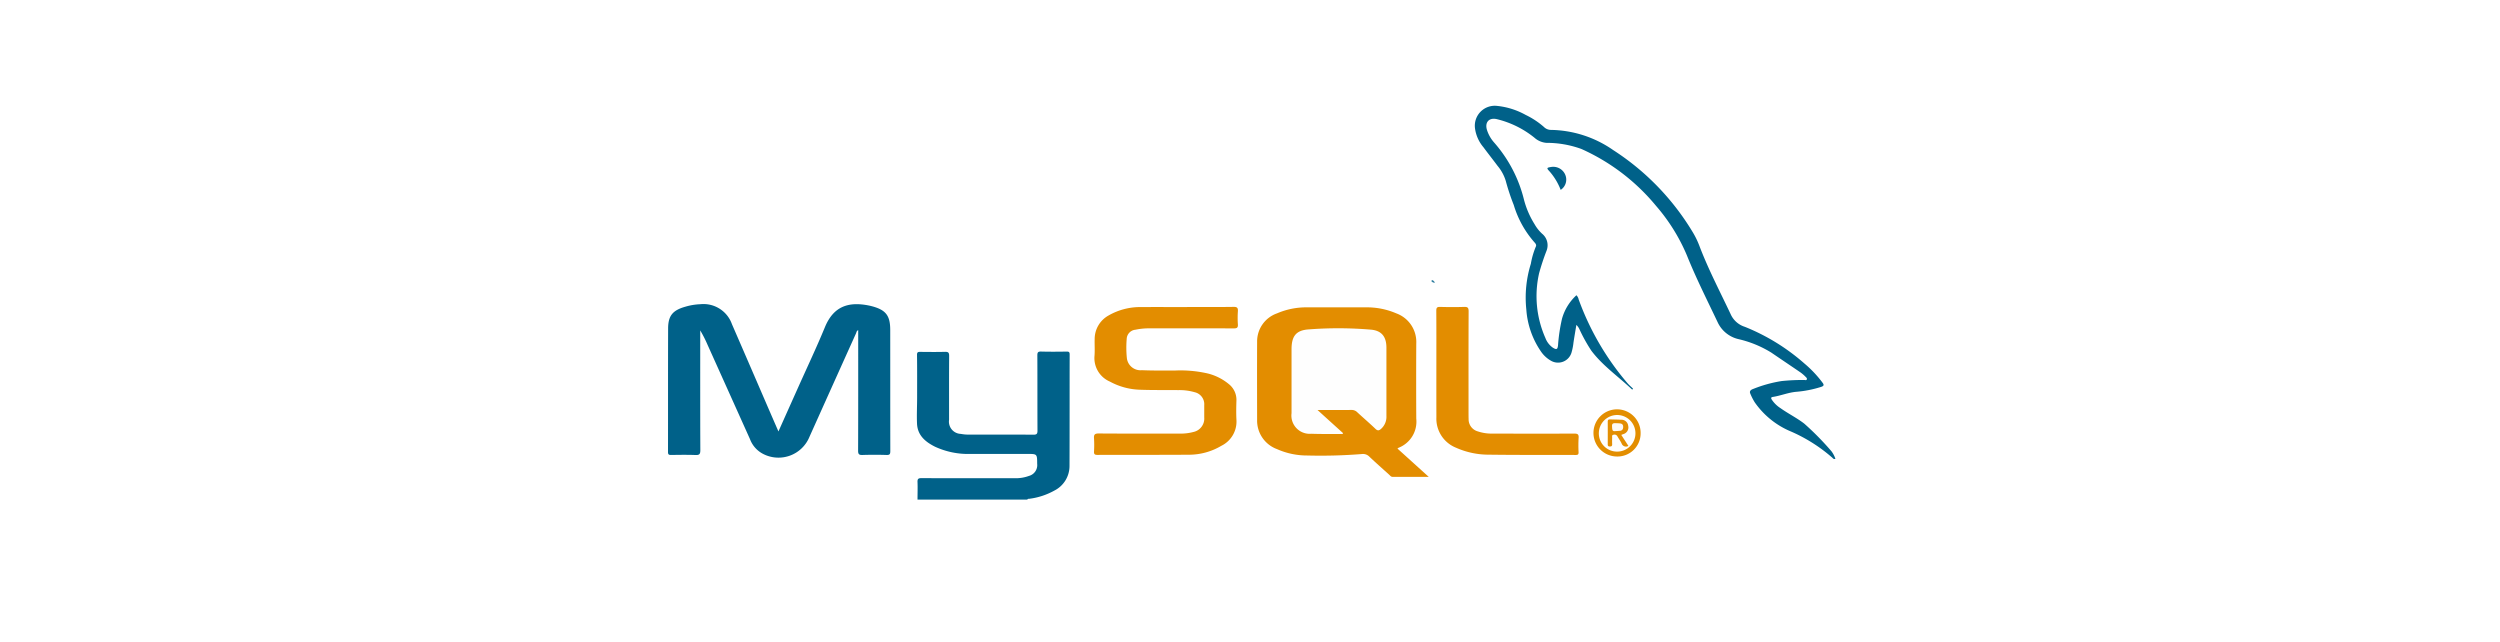 <svg xmlns="http://www.w3.org/2000/svg" xmlns:xlink="http://www.w3.org/1999/xlink" width="378" height="97" viewBox="0 0 378 97"><defs><style>.a{fill:#fff;}.b{fill:#006189;}.c{fill:#e38d00;}.d{fill:#e38e00;}.e{fill:#01618a;}.f{fill:#2f7e9f;}.g{fill:#fefefe;}.h{fill:#fefefd;}.i{fill:#e38e01;}.j{fill:#fdfaf6;}.k{filter:url(#a);}</style><filter id="a" x="0" y="0" width="378" height="97" filterUnits="userSpaceOnUse"><feOffset dy="3" input="SourceAlpha"/><feGaussianBlur stdDeviation="3" result="b"/><feFlood flood-opacity="0.161"/><feComposite operator="in" in2="b"/><feComposite in="SourceGraphic"/></filter></defs><g transform="translate(-563 -5450)"><g class="k" transform="matrix(1, 0, 0, 1, 563, 5450)"><rect class="a" width="360" height="79" rx="20" transform="translate(9 6)"/></g><g transform="translate(602 2758.073)"><path class="b" d="M338.29,3003.031c0-.881.036-1.763,0-2.642-.023-.493.137-.606.612-.6,4.732.017,9.465.009,14.2.012a5.691,5.691,0,0,0,2.045-.352,1.684,1.684,0,0,0,1.236-1.827c-.006-1.494-.006-1.494-1.478-1.494-2.868,0-5.737.01-8.6,0a11.9,11.9,0,0,1-5.366-1.091c-1.451-.726-2.647-1.709-2.723-3.49-.055-1.308.013-2.622.015-3.933,0-2.151.014-4.3-.016-6.452-.006-.421.146-.468.49-.464,1.25.014,2.5.027,3.749-.006.481-.013.623.12.619.612-.023,3.216-.012,6.433-.011,9.649a1.857,1.857,0,0,0,1.773,2.145,6.294,6.294,0,0,0,1.283.109c3.237,0,6.474-.011,9.711.012.494,0,.6-.143.6-.612-.019-3.79,0-7.581-.02-11.371,0-.444.087-.6.567-.587,1.29.037,2.581.024,3.872.005.348-.005.447.093.447.444-.013,5.634,0,11.268-.023,16.9a4.164,4.164,0,0,1-2.3,3.676,10.451,10.451,0,0,1-3.765,1.234c-.111.018-.254-.034-.309.127Z" transform="translate(-238.562 -235.567)"/><path class="b" d="M78.7,2947.333c1.034-2.312,2-4.472,2.968-6.632,1.36-3.041,2.789-6.053,4.058-9.132,1.342-3.257,3.674-3.871,6.641-3.278.16.032.32.07.478.112,2.1.563,2.756,1.405,2.758,3.588.006,6.1,0,12.209.012,18.314,0,.447-.09.6-.567.584-1.207-.038-2.418-.04-3.625,0-.523.017-.679-.1-.677-.657.024-5.838.015-11.677.015-17.515v-.7c-.245.093-.257.318-.331.483q-3.528,7.824-7.044,15.655a5.059,5.059,0,0,1-7,2.576,4.144,4.144,0,0,1-1.991-2.243q-3.192-7.1-6.389-14.2a18.975,18.975,0,0,0-1.131-2.233v.605c0,5.838-.011,11.677.016,17.515,0,.616-.175.742-.748.72-1.227-.045-2.458-.025-3.687-.007-.342.005-.455-.089-.454-.444.011-6.228-.005-12.456.018-18.683.007-1.935.7-2.741,2.58-3.283a9.223,9.223,0,0,1,2.293-.384,4.56,4.56,0,0,1,4.777,3.02q2.541,5.848,5.067,11.7C77.367,2944.271,78,2945.729,78.7,2947.333Z" transform="translate(0 -190.17)"/><path class="c" d="M737.062,2953l4.728,4.276h-5.472c-.234,0-.356-.186-.5-.319-1-.9-2.018-1.8-3-2.728a1.342,1.342,0,0,0-1.15-.4,78.753,78.753,0,0,1-8.284.219,11.1,11.1,0,0,1-4.527-.963,4.587,4.587,0,0,1-3.014-4.431c-.009-3.932-.016-7.863,0-11.795a4.489,4.489,0,0,1,3.007-4.3,11.113,11.113,0,0,1,4.538-.911h8.908a11.247,11.247,0,0,1,4.6.913,4.6,4.6,0,0,1,3.011,4.55q-.03,5.683,0,11.366a4.244,4.244,0,0,1-2.669,4.4A1.15,1.15,0,0,0,737.062,2953Z" transform="translate(-564.767 -193.25)"/><path class="b" d="M981.39,2750.793c-2.047-1.936-4.4-3.553-6.122-5.831a24.425,24.425,0,0,1-1.813-3.265,2.063,2.063,0,0,0-.457-.643c-.145.879-.3,1.756-.433,2.637a8.661,8.661,0,0,1-.307,1.562,2.127,2.127,0,0,1-3.085,1.227,4.577,4.577,0,0,1-1.593-1.5,12.74,12.74,0,0,1-2.15-6.251,17.2,17.2,0,0,1,.683-6.917,12.1,12.1,0,0,1,.748-2.582c.142-.251-.034-.49-.2-.661a15.034,15.034,0,0,1-3.128-5.637,33.341,33.341,0,0,1-1.215-3.663,6.44,6.44,0,0,0-1.225-2.25c-.708-.953-1.45-1.881-2.154-2.837a5.552,5.552,0,0,1-1.273-2.878,3.018,3.018,0,0,1,3.367-3.362,11.215,11.215,0,0,1,4.3,1.362,12.136,12.136,0,0,1,2.757,1.82,1.5,1.5,0,0,0,1.042.444,16.921,16.921,0,0,1,9.419,3.042,38.121,38.121,0,0,1,11.971,12.307,12.867,12.867,0,0,1,1.037,2.083c1.352,3.583,3.133,6.969,4.764,10.425a3.491,3.491,0,0,0,2.143,1.916,31.135,31.135,0,0,1,9,5.539,17.39,17.39,0,0,1,2.736,2.889c.3.385.2.533-.244.67a16.83,16.83,0,0,1-3.663.724c-1.232.1-2.38.591-3.592.78-.315.049-.287.2-.154.416a4.467,4.467,0,0,0,1.307,1.279c1.167.831,2.458,1.464,3.6,2.343a43.011,43.011,0,0,1,4.129,4.2,4.286,4.286,0,0,1,.58,1.112c-.259.114-.358-.06-.465-.158a24.028,24.028,0,0,0-6.242-3.958,12.558,12.558,0,0,1-5.48-4.4,8.578,8.578,0,0,1-.694-1.361c-.163-.388.157-.58.442-.679a19.959,19.959,0,0,1,4.3-1.194,31.4,31.4,0,0,1,3.434-.162c.131,0,.309.087.382-.088.064-.154-.067-.275-.164-.369a5.865,5.865,0,0,0-.736-.647c-1.484-1.019-2.983-2.018-4.468-3.035a16.512,16.512,0,0,0-4.969-2.04,4.628,4.628,0,0,1-3.152-2.567c-1.586-3.341-3.257-6.644-4.637-10.077a28.01,28.01,0,0,0-4.685-7.52,31.077,31.077,0,0,0-11.282-8.59,15.349,15.349,0,0,0-5.284-.922,3.067,3.067,0,0,1-1.8-.771,14.426,14.426,0,0,0-5.669-2.806c-1.231-.3-1.9.507-1.492,1.7a5.227,5.227,0,0,0,1.034,1.8,20.488,20.488,0,0,1,4.551,8.724,13.271,13.271,0,0,0,1.583,3.645,5.933,5.933,0,0,0,1.136,1.441,2.253,2.253,0,0,1,.67,2.606,34.978,34.978,0,0,0-1.115,3.373,15.613,15.613,0,0,0,.948,9.787,3.13,3.13,0,0,0,1.147,1.482c.544.332.7.249.767-.386a25.715,25.715,0,0,1,.6-4,7.573,7.573,0,0,1,2.179-3.553,1.241,1.241,0,0,1,.339.63,40.847,40.847,0,0,0,7.411,12.7c.241.276.525.515.79.771C981.549,2750.774,981.518,2750.835,981.39,2750.793Z" transform="translate(-773.65 0)"/><path class="c" d="M548.931,2931.11c2.335,0,4.671.022,7.006-.016.571-.009.694.169.659.689a14.238,14.238,0,0,0,0,1.965c.036.51-.163.6-.625.6-4.22-.016-8.44-.01-12.659-.008a9.963,9.963,0,0,0-2.2.208,1.456,1.456,0,0,0-1.326,1.4,15.782,15.782,0,0,0,.018,2.821,2.075,2.075,0,0,0,2.263,1.9c1.636.068,3.276.049,4.915.055a18.449,18.449,0,0,1,5.06.439,8.06,8.06,0,0,1,3.2,1.617,3.033,3.033,0,0,1,1.136,2.475c-.031.962-.051,1.928,0,2.888a4.083,4.083,0,0,1-2.29,3.961,9.589,9.589,0,0,1-4.855,1.344c-4.629.033-9.259.01-13.888.028-.418,0-.521-.135-.5-.524a16.088,16.088,0,0,0,0-1.965c-.046-.579.109-.756.723-.751,4.076.031,8.153.016,12.229.016a7.276,7.276,0,0,0,2.067-.241,2.07,2.07,0,0,0,1.646-2.2c0-.615,0-1.229,0-1.844a1.864,1.864,0,0,0-1.42-1.963,8.272,8.272,0,0,0-2.487-.325c-1.946-.022-3.893.015-5.837-.059a10.085,10.085,0,0,1-4.52-1.229,3.863,3.863,0,0,1-2.328-3.9c.066-.835,0-1.679.024-2.519a4.074,4.074,0,0,1,2.112-3.583,9.577,9.577,0,0,1,4.995-1.264c2.294-.017,4.589,0,6.883,0Z" transform="translate(-408.429 -192.767)"/><path class="c" d="M914.813,2939.865c0-2.725.011-5.45-.011-8.175,0-.46.116-.594.579-.581,1.208.034,2.418.04,3.626,0,.539-.019.687.125.684.675-.022,5.163-.013,10.327-.013,15.49q0,.4.011.8a1.892,1.892,0,0,0,1.359,1.846,6.6,6.6,0,0,0,2.3.342c4.1.012,8.2.019,12.294,0,.527,0,.722.1.679.665a19.966,19.966,0,0,0-.007,2.15c.01.323-.092.42-.416.419-4.385-.016-8.77.015-13.154-.046a12.091,12.091,0,0,1-4.951-1.049,4.73,4.73,0,0,1-2.976-4.6C914.808,2945.151,914.813,2942.508,914.813,2939.865Z" transform="translate(-736.635 -192.777)"/><path class="d" d="M1096.388,3048.473a3.5,3.5,0,0,1-3.645,3.489,3.566,3.566,0,1,1,3.645-3.489Z" transform="translate(-887.325 -291.013)"/><path class="e" d="M1040.176,2779.093a9.3,9.3,0,0,0-1.68-2.791c-.485-.513-.437-.568.25-.675a1.968,1.968,0,0,1,2.2,1.4A1.858,1.858,0,0,1,1040.176,2779.093Z" transform="translate(-843.201 -58.455)"/><path class="f" d="M909.2,2901.488l.142-.132a.628.628,0,0,1,.4.4A.608.608,0,0,1,909.2,2901.488Z" transform="translate(-731.795 -167.081)"/><path class="g" d="M758.07,2967.208c.766.7,1.386,1.26,2.008,1.823s1.24,1.121,1.851,1.672c-.051.174-.17.137-.26.137-1.516-.008-3.032.015-4.546-.04a2.765,2.765,0,0,1-2.981-3.12q0-4.824,0-9.647c0-1.945.638-2.883,2.6-3.012a58.483,58.483,0,0,1,9.445.042c1.612.155,2.3,1.112,2.3,2.717q0,5.161,0,10.323a2.438,2.438,0,0,1-.821,1.968c-.29.252-.5.305-.824,0-.9-.863-1.852-1.677-2.768-2.526a1.175,1.175,0,0,0-.874-.344C761.552,2967.217,759.9,2967.208,758.07,2967.208Z" transform="translate(-597.86 -213.289)"/><path class="h" d="M1095.24,3053.089a2.767,2.767,0,1,1,2.759,2.825A2.748,2.748,0,0,1,1095.24,3053.089Z" transform="translate(-892.494 -295.704)"/><path class="i" d="M1107.126,3058.329l1.078,1.662a.7.7,0,0,1-1.034-.39c-.179-.366-.429-.7-.625-1.055a.493.493,0,0,0-.567-.249c-.321.038-.224.292-.231.475-.013.327-.01.655,0,.983.006.236-.1.324-.331.325s-.338-.068-.337-.313c.006-1.146.008-2.293,0-3.439,0-.274.114-.359.367-.348.552.023,1.1.019,1.655.056a1.011,1.011,0,0,1,1.069.9,1.05,1.05,0,0,1-.77,1.28Z" transform="translate(-900.989 -300.642)"/><path class="j" d="M1110.658,3060.184c.31.039.9-.069.869.6-.036.73-.689.515-1.14.588-.6.1-.507-.3-.547-.677C1109.774,3060.069,1110.182,3060.18,1110.658,3060.184Z" transform="translate(-905.099 -304.265)"/></g></g></svg>